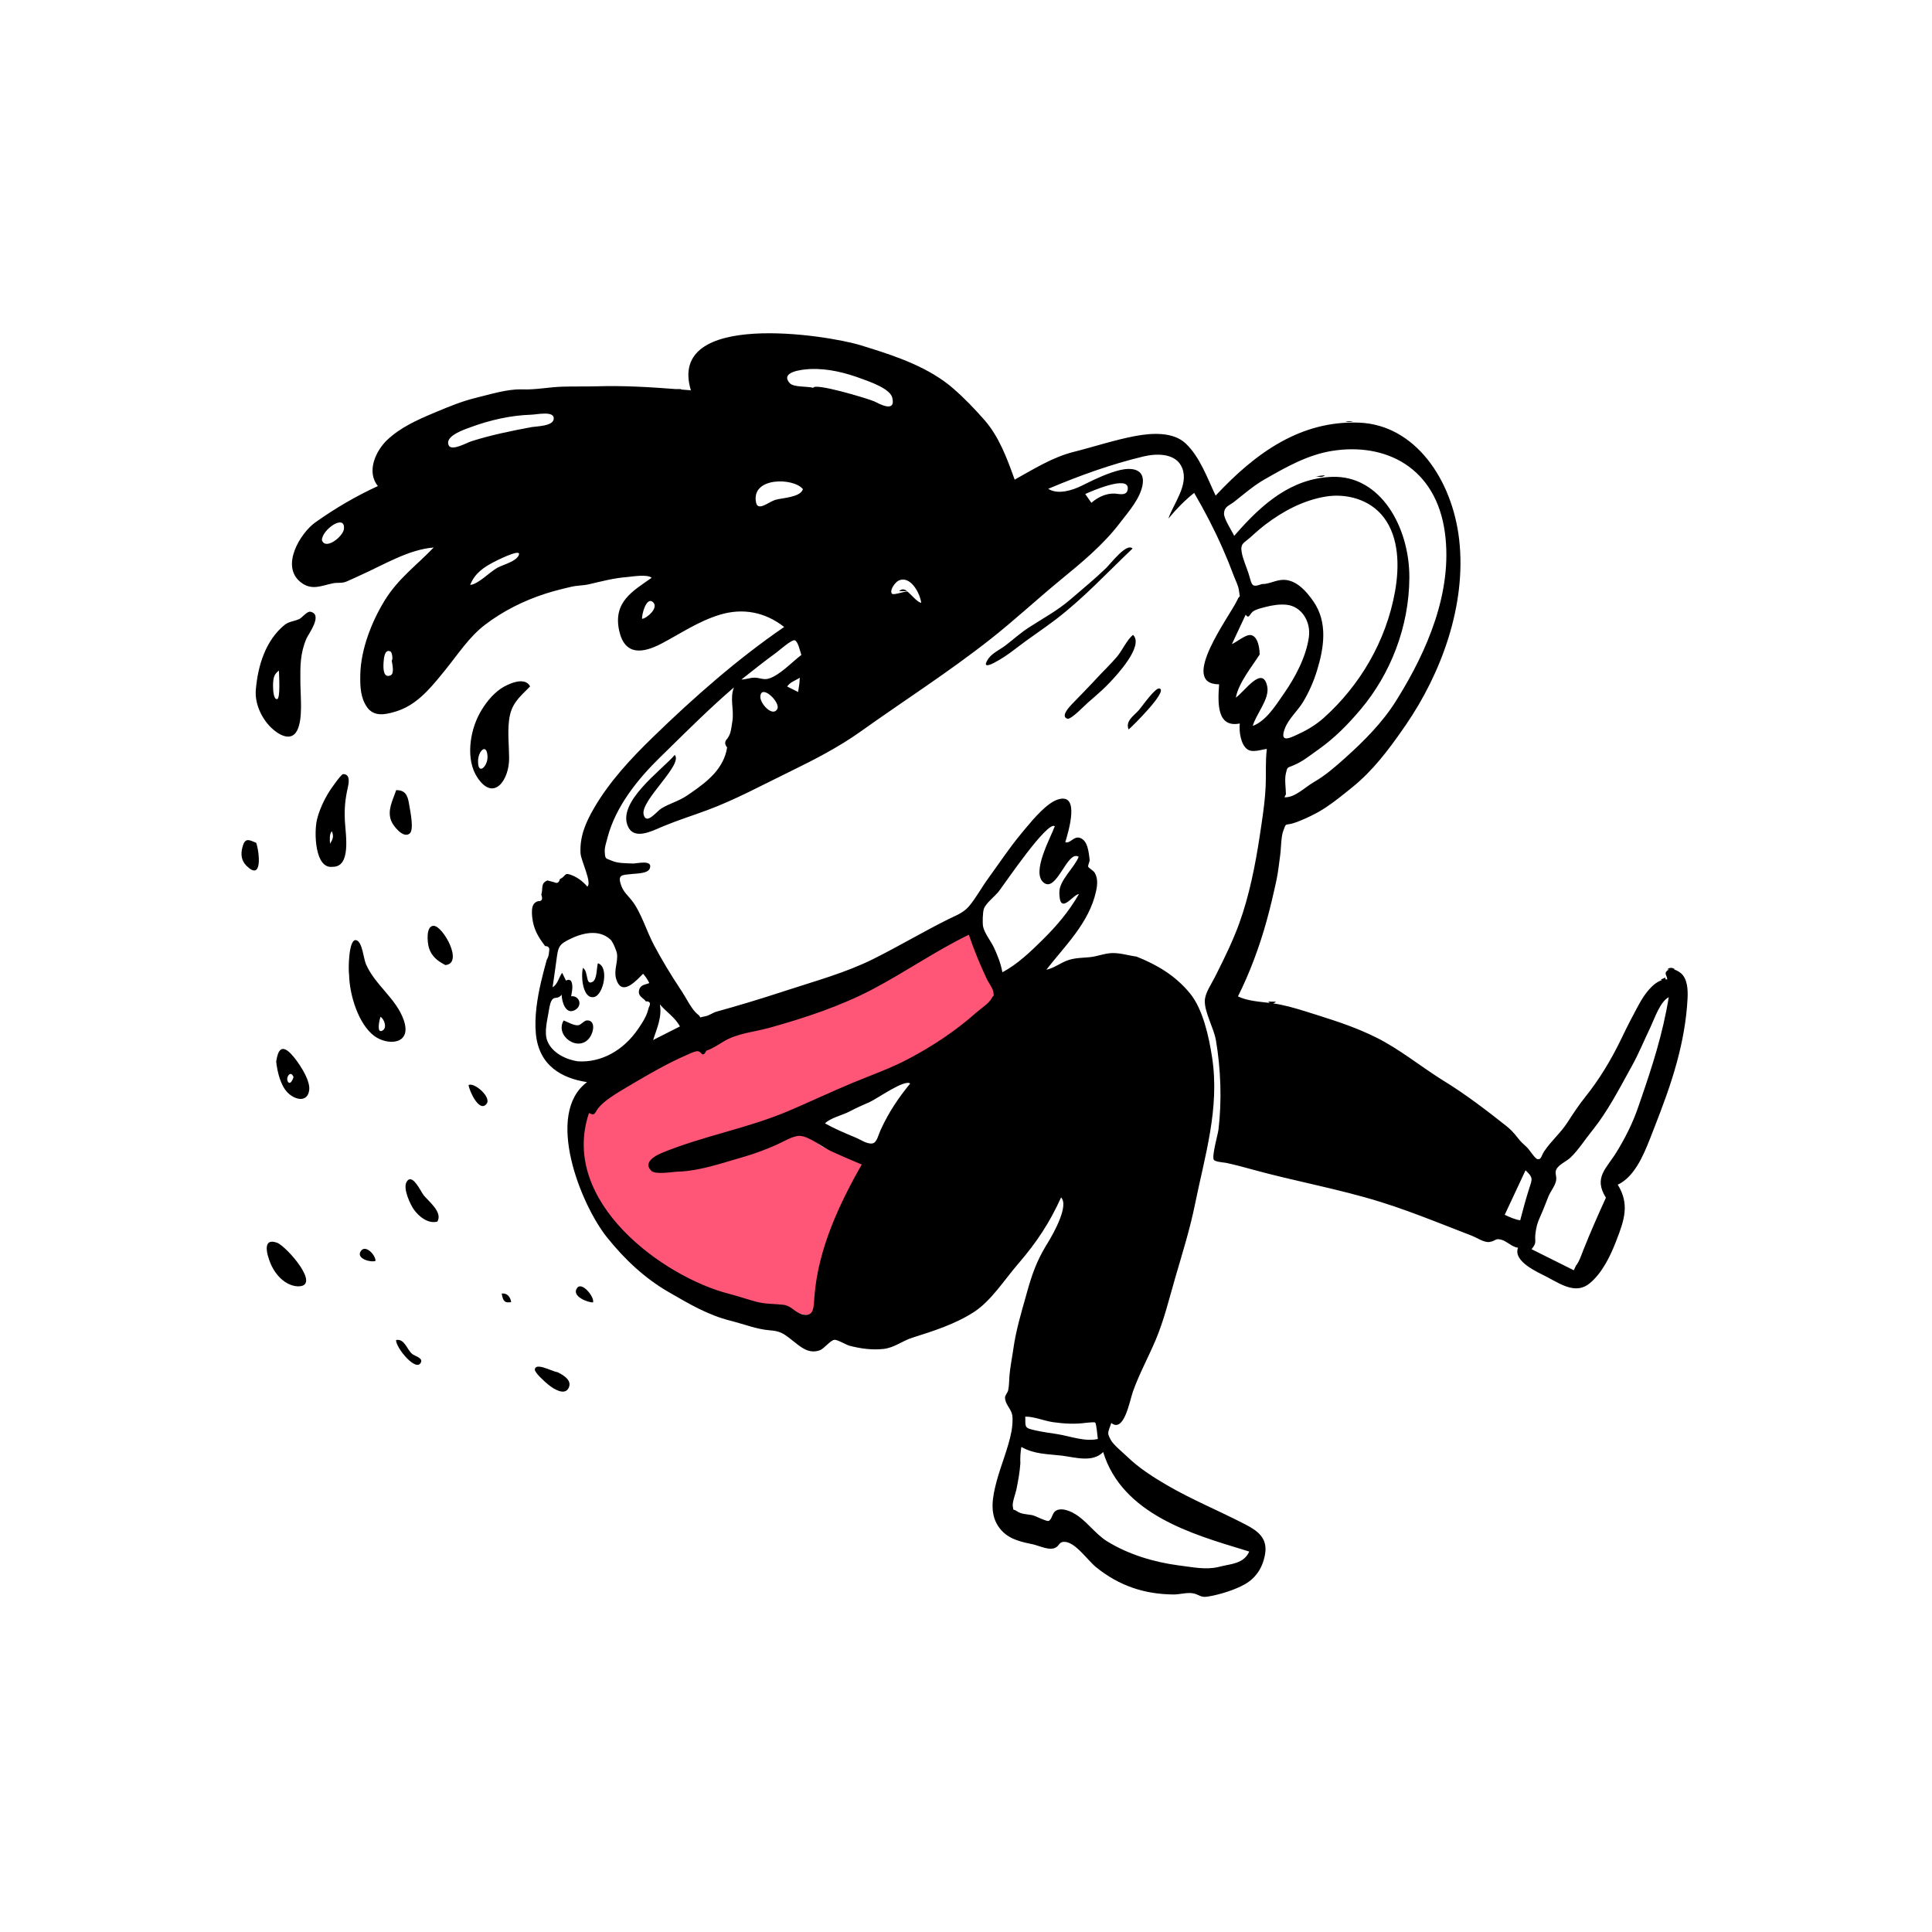 <svg width="400" height="400" viewBox="0 0 400 400" fill="none" xmlns="http://www.w3.org/2000/svg">
<path fill-rule="evenodd" clip-rule="evenodd" d="M125.491 226.083C127.016 224.907 130.133 220.698 131.767 219.725C135.398 217.563 151.578 213.311 152.104 213.06C152.905 212.677 158.11 211.341 161.143 210.496C168.264 208.513 193.783 195.703 200.509 192.418C201.368 194.975 208.456 206.263 207.24 207.42C203.236 211.228 196.06 215.971 191.422 218.7C187.671 220.907 183.698 222.734 179.687 224.226C175.134 225.919 172.008 227.735 167.47 229.468C163.005 231.172 168.341 236.503 170.634 237.604C173.206 238.84 177.19 239.467 179.818 240.538C175.191 248.676 171.305 258.554 170.527 268.302C170.34 270.649 168.76 272.8 166.189 272.097C164.863 271.735 152.624 269.89 150.628 269.375C137.306 265.937 113.389 247.931 119.548 229.468C120.959 230.205 124.18 227.094 125.491 226.083Z" fill="#FF5678"/>
<path fill-rule="evenodd" clip-rule="evenodd" d="M178.193 71.483L179.69 71.946C185.735 73.825 192.386 76.11 197.365 80.437C199.65 82.422 201.82 84.679 203.847 86.995C206.838 90.412 208.494 94.886 210.076 99.303C214.088 97.079 217.925 94.655 222.316 93.552C226.493 92.502 230.773 91.08 234.975 90.287L235.257 90.236C238.438 89.663 242.886 89.35 245.497 91.829C248.417 94.602 249.938 98.917 251.682 102.613C260.054 93.623 269.392 87.064 281.328 87.501C293.008 87.927 300.689 99.342 302.105 111.711C303.664 125.341 298.3 139.583 291.027 150.137L290.592 150.768C287.465 155.275 284.197 159.599 280.003 162.974L278.747 163.987C276.949 165.435 275.076 166.902 273.144 168.009C271.954 168.69 270.653 169.306 269.403 169.83C268.84 170.067 268.259 170.304 267.673 170.465L267.504 170.509C266.02 170.884 266.302 170.369 265.701 171.97C265.196 173.316 265.258 175.633 265.042 177.112C264.794 178.801 264.647 180.514 264.286 182.18C263.661 185.069 263.01 187.886 262.226 190.707C260.743 196.046 258.748 201.426 256.303 206.295C258.203 207.229 260.799 207.393 262.925 207.652C262.803 207.587 262.682 207.492 262.561 207.366L264.194 207.391C263.989 207.568 263.785 207.687 263.582 207.739L263.495 207.726C265.76 208.041 268.027 208.685 270.37 209.419L273.088 210.277C277.176 211.571 280.976 212.831 284.98 214.826C289.748 217.201 294.014 220.71 298.584 223.578L299.042 223.862C303.404 226.544 307.814 229.904 311.865 233.124C312.775 233.847 313.358 234.481 314.066 235.367L314.193 235.526C314.978 236.517 315.228 236.711 316.166 237.57C316.589 237.957 317.819 239.91 318.302 239.981C319.167 240.111 319.034 239.381 319.713 238.361C321.13 236.231 323.108 234.582 324.516 232.399C325.69 230.579 326.914 228.735 328.169 227.17C331.108 223.504 333.56 219.453 335.672 215.079L335.882 214.641C336.894 212.513 337.953 210.478 339.045 208.465L339.41 207.795C340.43 205.929 342.117 203.562 344.065 202.93C344.002 202.893 343.935 202.85 343.863 202.802L344.779 202.394C344.818 202.544 344.839 202.672 344.842 202.776C344.962 202.767 345.083 202.766 345.204 202.773C345.01 201.641 344.392 201.453 345.458 200.762C345.491 200.74 345.526 200.721 345.562 200.705L345.169 200.708C345.712 200.249 346.257 200.307 346.802 200.698L346.523 200.7C347.101 200.857 347.699 201.218 348.012 201.487C349.414 202.685 349.476 205.01 349.388 206.757C349.16 211.258 348.328 215.701 347.168 219.957C345.885 224.664 344.303 228.861 342.574 233.304L341.671 235.619C340.222 239.315 338.353 243.674 334.937 245.279C337.417 249.285 336.309 252.567 334.675 256.777L334.56 257.072C333.321 260.254 331.683 263.543 329.19 265.648C326.413 267.994 323.404 266.056 320.497 264.496L320.28 264.381C318.401 263.402 313.208 261.197 314.29 258.338C312.933 258.133 312.08 257.019 310.846 256.675C309.539 256.312 309.763 256.913 308.381 257.138C307.32 257.311 305.734 256.236 304.736 255.851C303.068 255.21 301.406 254.551 299.74 253.902L297.265 252.939C293.423 251.451 289.61 250.018 285.712 248.813C276.905 246.089 267.989 244.545 259.213 242.113C257.454 241.625 255.704 241.155 253.873 240.764L253.79 240.75C253.269 240.668 251.518 240.533 251.293 240.102C250.876 239.299 252.16 234.806 252.27 233.89C252.993 227.879 252.757 221.298 251.738 215.356C251.315 212.885 249.424 209.686 249.441 207.275C249.452 205.657 250.719 203.891 251.463 202.425L251.924 201.514C253.619 198.151 255.343 194.573 256.592 191.117C258.622 185.505 259.887 179.19 260.803 173.162L261.171 170.7C261.564 168.053 261.943 165.297 262.047 162.691C262.147 160.208 261.967 157.603 262.285 155.06C261.071 155.19 259.353 155.902 258.259 155.14C256.877 154.178 256.506 151.431 256.683 149.791C251.953 150.725 252.11 145.649 252.403 141.68C243.94 141.68 254.585 127.59 256.126 124.313L256.17 124.217C256.798 122.798 256.78 124.392 256.502 122.197C256.38 121.232 255.797 120.163 255.468 119.276C254.749 117.339 253.972 115.432 253.143 113.553C251.39 109.585 249.405 105.75 247.238 102.053C245.287 103.591 243.529 105.412 241.9 107.366C242.945 104.273 246.137 100.441 244.772 96.93C243.506 93.674 239.279 93.9 236.782 94.495C229.998 96.114 223.492 98.471 217.029 101.201C218.996 102.477 221.989 101.531 223.98 100.555L224.68 100.207C226.972 99.07 229.409 97.93 231.851 97.33L231.995 97.296C234.29 96.771 237.193 97.028 236.538 100.484C236.018 103.225 233.727 105.868 232.102 107.965L231.894 108.235C228.301 112.946 223.796 116.592 219.371 120.235C214.615 124.152 210.032 128.407 205.215 132.21C196.508 139.085 187.145 145.06 178.149 151.478C173.625 154.704 168.518 157.321 163.599 159.727L163.108 159.967C157.531 162.685 152.184 165.596 146.398 167.743C143.399 168.856 140.425 169.786 137.474 171.008L136.843 171.274C134.863 172.125 131.417 173.828 130.11 171.304C127.454 166.176 137.064 159.431 139.698 156.296C141.515 158.293 132.555 165.734 133.257 168.641C133.808 170.926 135.939 167.976 136.968 167.353C138.631 166.347 140.6 165.841 142.272 164.692L143.29 163.991C146.462 161.786 149.841 159.146 150.547 154.752C150.002 154.101 150.009 153.501 150.568 152.951C150.816 152.616 151.013 152.249 151.158 151.848C151.402 151.083 151.5 150.125 151.631 149.313C152.017 146.915 151.048 144.67 151.953 142.324C147.13 146.46 142.477 151.086 137.887 155.592L136.577 156.875C132.138 161.217 127.508 166.883 125.798 173.34L125.731 173.599C125.519 174.44 125.168 175.394 125.206 176.281L125.22 176.557C125.302 177.984 125.505 177.68 126.676 178.208C127.867 178.746 129.579 178.723 130.895 178.773L131.057 178.78C131.818 178.813 135.214 177.902 134.539 179.791C134.15 180.879 131.795 180.838 130.952 180.939L130.638 180.974C128.725 181.173 127.739 181.064 128.691 183.528C129.14 184.691 130.051 185.479 130.765 186.379C132.752 188.884 133.832 192.726 135.395 195.669C137.065 198.812 138.89 201.81 140.826 204.746L141.215 205.332C142.073 206.62 143.22 209.041 144.41 209.961C145.522 210.819 144.214 210.748 146.06 210.399C146.864 210.248 147.594 209.655 148.363 209.444C152.658 208.259 157.065 206.935 161.502 205.49L162.453 205.179C168.54 203.176 174.928 201.468 180.735 198.584C185.938 195.999 191.102 192.922 196.358 190.304C197.893 189.54 199.427 189.034 200.62 187.628C202.06 185.931 203.253 183.709 204.581 181.886C206.84 178.783 208.922 175.627 211.354 172.687L212.273 171.573C214.127 169.333 216.761 166.299 218.926 165.559C223.778 163.9 221.18 172.264 220.553 174.378C221.694 174.671 222.293 173.015 223.632 173.491C225.235 174.062 225.401 176.474 225.601 177.986C225.654 178.389 225.173 179.141 225.319 179.5C225.369 179.623 226.415 180.323 226.617 180.647C227.349 181.826 227.205 183.259 226.927 184.529C225.492 191.112 220.388 195.919 216.634 200.774C218.313 200.415 219.558 199.332 221.143 198.795C222.631 198.291 224.127 198.317 225.627 198.173C227.197 198.022 228.705 197.357 230.312 197.323C231.997 197.288 233.612 197.831 235.283 198.046C239.469 199.705 243.306 201.921 246.387 205.681C249.05 208.933 250.302 214.663 250.951 218.925C252.56 229.473 249.456 239.25 247.409 249.341C246.371 254.46 244.821 259.386 243.37 264.372C242.103 268.727 241.016 273.287 239.267 277.427C237.784 280.938 235.889 284.399 234.584 288.041L234.542 288.165C233.836 290.267 232.691 296.685 230.079 294.615L229.998 294.853C229.34 296.755 229.205 296.641 229.953 298.078C230.499 299.127 232.31 300.571 233.24 301.461L233.325 301.543C235.725 303.892 238.765 305.827 241.58 307.471C246.737 310.484 252.265 312.737 257.576 315.483L258.021 315.715C260.233 316.887 262.437 318.352 261.943 321.609C261.502 324.522 260.012 326.732 257.688 328.029C255.507 329.246 252.386 330.186 249.986 330.568C248.562 330.795 248.235 330.124 247.074 329.892C245.782 329.635 244.274 330.133 242.941 330.12C236.958 330.061 231.719 328.357 226.883 324.43C225.155 323.027 222.611 319.22 220.35 319.22C219.194 319.22 219.438 320.015 218.421 320.482C217.595 320.86 216.377 320.519 215.289 320.169L214.592 319.944C214.291 319.848 214.013 319.766 213.771 319.716L213.197 319.597C210.759 319.082 208.343 318.435 206.72 316.06C204.828 313.292 205.5 309.862 206.314 306.788C207.23 303.322 208.772 299.806 209.427 296.288C209.587 295.432 209.734 293.837 209.572 292.967C209.32 291.616 208.115 290.81 208.079 289.347C208.067 288.902 208.63 288.315 208.729 287.856C208.946 286.847 208.912 285.801 209.002 284.774C209.147 283.109 209.465 281.508 209.713 279.871L209.785 279.379C210.341 275.419 211.418 271.87 212.482 268.076L212.609 267.619C213.654 263.864 214.65 261.046 216.62 257.817L216.962 257.259C218.209 255.205 221.342 249.595 219.682 247.917C217.337 253.13 214.603 257.221 211.052 261.368L210.808 261.651C208.001 264.897 205.256 269.261 201.743 271.573C197.88 274.115 193.159 275.611 188.893 276.955C186.864 277.594 185.181 279.011 182.993 279.274C180.623 279.557 178.21 279.223 175.889 278.625C175.235 278.456 173.35 277.32 172.759 277.392C171.888 277.499 170.635 279.257 169.678 279.579C167.393 280.351 165.819 278.917 164.092 277.552L163.631 277.191C161.997 275.923 161.355 275.586 159.291 275.417C156.692 275.204 154.162 274.2 151.607 273.535L151.288 273.454C146.606 272.291 142.626 269.935 138.37 267.469C133.491 264.643 129.319 260.744 125.641 256.14C120.236 249.37 112.708 230.611 121.538 224.043C116.34 223.244 111.579 220.675 110.945 214.016C110.614 210.532 111.237 206.673 112.011 203.315C112.365 201.781 112.786 200.257 113.19 198.74C113.493 198.227 113.654 197.666 113.671 197.057C113.858 196.267 113.589 195.874 112.864 195.877L112.656 195.6C111.392 193.899 110.452 192.334 110.189 189.894L110.171 189.713C110.094 188.903 110.061 187.779 110.536 187.136C110.774 186.857 111.06 186.671 111.394 186.577C112.196 186.629 112.423 186.182 112.074 185.236C112.464 183.895 111.886 182.851 113.354 182.291C113.825 182.404 114.293 182.528 114.76 182.662C115.356 182.97 115.743 182.747 115.923 181.996C117.306 181.384 116.668 180.478 118.547 181.266C119.685 181.743 120.767 182.565 121.595 183.565C122.634 182.811 120.271 178.145 120.192 176.657C120.006 173.149 121.287 170.248 122.955 167.366C126.196 161.766 130.72 156.95 135.182 152.618C143.727 144.32 152.705 136.42 162.354 129.809C158.374 126.681 153.723 125.833 148.987 127.287C144.62 128.627 141.081 131.062 137.061 133.192L136.838 133.308C133.181 135.194 129.362 135.866 128.198 130.592C126.868 124.563 131.112 122.325 134.919 119.622C134.009 118.854 131.101 119.347 129.817 119.474L129.655 119.488C127.019 119.699 124.498 120.373 121.936 120.968C120.707 121.254 119.578 121.19 118.361 121.469C116.552 121.885 114.662 122.351 112.831 122.943C108.476 124.353 104.152 126.492 100.388 129.375C97.135 131.865 94.879 135.382 92.258 138.621L91.547 139.498C88.804 142.876 86.053 146.055 81.973 147.299L81.67 147.39C79.665 147.982 77.393 148.405 75.993 146.41C74.624 144.459 74.548 142.109 74.593 139.724C74.692 134.457 76.94 128.765 79.556 124.461C82.395 119.789 86.197 117.114 89.79 113.353C84.597 113.773 79.579 116.871 74.803 119.012C73.798 119.463 72.784 119.969 71.773 120.387C70.695 120.831 69.982 120.559 68.949 120.763C66.593 121.228 64.57 122.352 62.278 120.56C57.942 117.171 62.286 110.277 65.271 108.162C69.429 105.216 73.659 102.735 78.24 100.634C75.76 97.59 77.878 93.246 80.164 91.086C82.918 88.484 86.389 86.94 89.724 85.535L90.223 85.325C92.979 84.168 95.686 83.057 98.549 82.361C101.467 81.652 104.865 80.579 107.853 80.612L108.132 80.619C110.996 80.719 113.536 80.148 116.436 80.057C118.85 79.981 121.269 80.047 123.682 79.976C129.091 79.818 134.517 80.135 139.846 80.551L141.098 80.549C141.025 80.58 140.952 80.608 140.879 80.633C141.601 80.691 142.321 80.75 143.038 80.81C138.01 64.172 171.128 69.31 178.193 71.483ZM211.463 299.575C211.265 300.775 211.205 301.77 211.254 302.99C211.123 304.827 210.793 306.636 210.425 308.429C210.293 309.072 209.551 311.104 209.681 311.828L209.735 312.152C209.848 312.873 209.71 312.323 210.536 312.879C211.502 313.53 212.626 313.491 213.684 313.689C214.336 313.811 216.728 315.085 217.13 314.884C217.833 314.532 217.811 313.292 218.583 312.8C219.634 312.13 221.183 312.704 222.175 313.228C224.827 314.628 226.648 317.525 229.214 319.111C233.677 321.87 238.956 323.422 243.948 324.089L244.26 324.129C246.937 324.468 249.675 325.056 252.324 324.417L252.763 324.305C254.874 323.784 257.516 323.751 258.643 321.235L257.376 320.844C247.047 317.683 232.329 313.534 228.401 300.629C226.209 302.877 222.568 301.718 219.89 301.382L219.769 301.367C216.811 301.02 214.168 301.101 211.463 299.575ZM212.279 293.293L212.278 294.102C212.283 295.632 212.427 295.7 214.309 296.132C215.822 296.479 217.358 296.675 218.887 296.917C221.581 297.343 224.571 298.54 227.297 297.925L227.286 297.842C227.209 297.241 227.007 294.781 226.74 294.525C226.581 294.374 225.11 294.577 224.879 294.574C222.588 294.891 220.388 294.772 218.095 294.455C216.165 294.188 214.2 293.293 212.279 293.293ZM113.47 283.44L114.333 283.765C114.787 283.935 115.185 284.073 115.453 284.107L115.814 284.294C116.848 284.846 118.462 285.865 117.731 287.354C116.897 289.055 114.549 287.505 113.564 286.71L113.388 286.564C112.813 286.078 110.638 284.173 110.735 283.509C110.868 282.587 112.204 282.974 113.47 283.44ZM85.339 280.323C85.83 280.741 87.517 281.109 87.178 281.996C86.287 284.327 81.913 279.003 82 277.436C83.778 277.113 84.193 279.349 85.339 280.323ZM200.586 193.525C193.819 196.81 187.381 201.281 180.713 204.792C174.001 208.325 166.431 210.818 159.252 212.806C156.196 213.652 152.683 213.92 149.88 215.592C148.689 216.302 147.512 217.124 146.237 217.535C145.86 218.352 145.49 218.513 145.124 218.015C144.895 217.725 144.599 217.602 144.236 217.647C143.516 217.785 142.783 218.151 142.101 218.458L141.931 218.534C138.608 219.992 135.412 221.781 132.25 223.633L129.946 224.988C128.691 225.725 127.434 226.479 126.241 227.318C125.389 227.919 124.625 228.524 123.928 229.349C123.092 230.337 123.291 231.15 121.938 230.447C115.747 248.892 137.502 264.423 150.894 267.858C152.749 268.334 154.559 268.957 156.406 269.468C158.419 270.024 160.207 269.914 162.216 270.147C163.815 270.332 164.577 271.73 166.084 272.115C168.601 272.759 168.447 270.618 168.627 268.324C169.392 258.596 173.778 249.211 178.421 241.094C176.3 240.236 174.199 239.299 172.105 238.358C170.314 237.554 167.571 235.292 165.645 235.172C164.22 235.084 162.05 236.46 160.666 237.064C158.516 238.003 156.36 238.813 154.13 239.474L153.001 239.801C149.082 240.945 144.795 242.375 140.769 242.56L140.434 242.573C139.181 242.609 135.745 243.269 134.844 242.393C133.125 240.722 135.511 239.33 136.95 238.733C145.525 235.179 154.631 233.669 163.231 230.025C167.657 228.149 172.036 226.056 176.49 224.208C180.329 222.616 184.35 221.206 188.059 219.247C192.959 216.662 197.879 213.44 202.121 209.645C202.97 208.886 204.75 207.758 205.332 206.657C205.844 205.688 205.78 206.655 205.674 205.48C205.597 204.636 204.685 203.492 204.31 202.695C202.912 199.723 201.648 196.67 200.586 193.525ZM122.786 269.639C121.895 269.739 118.134 268.402 119.527 266.611C120.506 265.353 123.106 268.5 122.786 269.639ZM105.834 269.59C104.54 269.799 104.141 269.451 103.875 267.811C104.909 267.689 105.656 268.395 105.834 269.59ZM57.353 257.292C59.315 257.996 66.88 266.641 61.474 266.31C59.117 266.107 57.1 264.091 56.064 261.703L56.01 261.577C55.153 259.523 54.342 256.213 57.353 257.292ZM345.496 206.458C343.699 207.386 342.563 210.868 341.656 212.792L341.603 212.903C340.371 215.454 339.287 218.131 337.918 220.603L337.466 221.422C335.132 225.668 332.798 230.111 329.865 233.814L329.58 234.171C328.103 235.987 326.852 238.031 325.149 239.668C324.37 240.416 322.881 241.03 322.307 241.965C321.766 242.848 322.371 243.412 322.166 244.467C321.955 245.548 320.988 246.702 320.573 247.744C320.028 249.112 319.52 250.484 318.912 251.822C318.248 253.281 318.067 254.044 317.888 255.47C317.693 257.029 318.292 257.191 317.089 258.628L325.837 262.993L326.303 262.006C326.902 261.348 327.453 259.723 327.796 258.853C329.228 255.223 330.846 251.579 332.486 247.974C329.872 243.798 332.572 241.978 334.697 238.512C336.397 235.74 337.961 232.684 339.038 229.589L339.586 228.012C342.06 220.86 344.256 214.09 345.496 206.458ZM77.754 261.046C76.869 261.446 73.678 260.622 74.682 259.054C75.637 257.561 77.755 259.806 77.754 261.046ZM87.678 247.409L87.699 247.437C88.646 248.653 91.743 250.981 90.541 252.921C88.688 253.398 86.854 252.017 85.714 250.459C85.005 249.489 83.355 246.087 84.186 244.687C85.332 242.757 87.056 246.57 87.678 247.409ZM315.843 242.301L311.538 251.508C312.56 252 313.626 252.478 314.74 252.647C315.292 250.556 315.845 248.477 316.49 246.418L316.623 246.003C317.25 244.081 317.462 243.81 315.843 242.301ZM180.07 228.163L180.018 228.186C178.573 228.804 177.21 229.427 175.796 230.166C174.465 230.861 171.838 231.483 170.81 232.587C172.884 233.742 175.002 234.625 177.169 235.529C178.132 235.929 179.632 236.98 180.695 236.716C181.565 236.499 181.844 235 182.301 233.996C183.972 230.324 185.968 227.362 188.442 224.334C187.306 223.397 181.596 227.472 180.07 228.163ZM100.756 228.511C99.242 230.521 97.104 225.735 97.018 224.635C98.24 224.056 101.769 227.167 100.756 228.511ZM60.228 218.166C61.574 219.551 64.28 223.49 64.023 225.638C63.686 228.455 60.944 227.655 59.523 226.183C58.066 224.673 57.423 221.919 57.183 219.824L57.207 219.657C57.548 217.402 58.317 216.198 60.228 218.166ZM59.621 223.975C60.147 224.735 60.697 223.305 60.775 222.996C60.162 221.39 59.065 223.173 59.621 223.975ZM117.789 194.529L117.595 194.629C115.995 195.465 115.61 195.938 115.329 197.868L115.313 197.983C115.015 200.123 114.739 202.263 114.409 204.397C115.487 203.761 115.684 202.388 116.386 201.399L117.177 203.027C117.548 202.792 117.895 202.804 118.216 203.065C118.736 203.97 118.409 205.312 118.249 206.261C119.983 206.077 120.716 208.267 118.968 209.154C117.156 210.073 116.34 207.568 116.278 205.946C115.602 206.859 114.908 206.371 114.437 206.84C113.985 207.29 113.796 208.21 113.634 209.23L113.614 209.358C113.338 211.118 112.634 213.658 113.286 215.423C114.253 218.046 117.338 219.41 119.608 219.732C124.48 220.065 129.1 217.456 132.098 213.053L132.345 212.69C133.001 211.72 133.643 210.719 134.037 209.577L134.324 208.6C134.79 207.701 134.586 207.277 133.714 207.327C133.222 206.565 131.977 206.308 132.331 204.926C132.598 203.883 133.583 203.866 134.439 203.538L134.302 203.282C133.952 202.633 133.69 202.24 133.147 201.599L132.526 202.233C130.896 203.876 128.549 205.938 127.569 202.674C127.033 200.893 127.976 199.191 127.742 197.473C127.646 196.763 126.85 194.948 126.389 194.524C123.933 192.261 120.395 193.197 117.789 194.529ZM121.558 211.262C123.293 211.264 122.971 213.535 122.133 214.753C119.865 218.05 114.798 214.475 116.702 211.273C117.418 211.548 118.859 212.379 119.694 212.269C120.362 212.18 120.913 211.261 121.558 211.262ZM73.776 194.66C75.043 195.05 75.252 198.441 75.768 199.622C77.689 204.017 82.1 206.754 83.621 211.29C85.318 216.356 80.186 216.514 77.462 214.462C74.238 212.033 72.372 206.085 72.276 201.846C72.086 200.789 72.163 194.164 73.776 194.66ZM136.612 207.936C137.109 210.573 135.989 212.919 135.22 215.326L140.771 212.513C139.769 210.631 137.967 209.542 136.612 207.936ZM78.783 210.523L78.758 210.592C78.49 211.381 77.96 214.002 79.153 213.386C80.241 212.824 79.536 210.962 78.783 210.523ZM123.785 199.437C126.152 200.129 124.973 206.02 122.983 206.425C120.641 206.902 120.233 202.112 120.695 200.381C121.901 201.191 121.155 204.083 122.674 203.284C123.64 202.775 123.493 200.423 123.785 199.437ZM206.823 184.508C206.03 185.545 204.156 186.926 203.709 188.136C203.442 188.856 203.404 191.142 203.533 191.804C203.801 193.19 205.159 194.849 205.764 196.139C206.529 197.772 207.196 199.469 207.531 201.285C210.554 199.737 213.419 196.992 215.898 194.535C218.744 191.713 221.295 188.756 223.379 185.104C222.125 185.177 219.357 189.741 219.326 184.772C219.31 182.237 222.38 179.74 223.332 177.389C220.962 175.875 218.79 184.923 216.071 182.73C213.451 180.616 217.585 173.351 218.381 171.058C216.844 169.901 208.09 182.851 206.823 184.508ZM89.791 191.678C91.7 191.697 96.07 199.458 92.211 199.807L91.988 199.688C90.621 198.947 89.379 198.032 88.825 196.303C88.453 195.142 88.141 191.662 89.791 191.678ZM53.045 174.498L53.084 174.614C53.72 176.581 54.353 182.566 51.013 179.231C49.972 178.193 49.815 176.896 50.174 175.47C50.692 173.403 51.446 173.813 53.045 174.498ZM71.037 160.27C72.624 160.241 72.188 162.27 72.016 163.026C71.497 165.32 71.279 167.251 71.395 169.752L71.409 170.032C71.564 172.855 72.746 179.557 68.829 179.464C65.181 179.926 64.998 172.317 65.623 169.705C66.104 167.696 67.117 165.542 68.178 163.87L68.325 163.643C68.671 163.123 70.639 160.277 71.037 160.27ZM68.695 172.094C68.185 172.721 68.275 173.618 68.323 174.68C69.023 173.611 69.094 173.04 68.695 172.094ZM84.671 166.33L84.723 166.65C84.945 167.977 85.743 171.747 84.85 172.541C83.528 173.718 81.424 171.022 80.999 169.964C80.123 167.785 81.334 165.642 82.024 163.596C83.9 163.557 84.395 164.685 84.671 166.33ZM275.759 93.359C270.747 94.164 266.272 96.697 261.786 99.268C259.525 100.564 257.617 102.245 255.546 103.873C254.471 104.718 253.49 104.827 253.42 106.305C253.367 107.418 255.068 109.936 255.527 110.945L255.866 110.556C261.403 104.23 267.399 99.057 275.734 98.731C285.853 98.336 291.837 109.194 291.792 119.591C291.749 129.788 287.863 139.596 281.668 146.924C278.935 150.156 276.326 152.769 273.014 155.142L272.711 155.357C270.988 156.569 269.716 157.657 267.79 158.461L267.56 158.555C266.442 159.001 266.548 158.816 266.221 160.159C265.926 161.37 266.227 163.198 266.236 164.456L265.92 165.068C268.056 165.184 270.048 163.099 271.875 162.013L271.994 161.944C274.309 160.619 276.375 158.832 278.407 157.01L278.671 156.772C282.404 153.413 286.186 149.629 288.964 145.22L289.337 144.623C295.417 134.835 300.817 122.555 299.151 110.275C297.319 96.769 286.881 91.571 275.759 93.359ZM109.752 142.117L109.52 142.351C107.416 144.466 105.809 145.763 105.396 149.111C105.073 151.74 105.395 154.344 105.408 156.991C105.432 161.43 102.264 166.096 98.856 161.008C96.37 157.297 97.262 151.462 99.289 147.732C100.353 145.775 101.872 143.84 103.626 142.62L103.731 142.549C105.132 141.614 108.685 139.953 109.752 142.117ZM98.98 157.735C98.98 160.56 101.007 158.648 100.934 156.638C100.828 153.68 98.886 155.501 98.98 157.735ZM274.451 102.814C269.868 103.578 265.714 105.775 261.982 108.603C261.139 109.242 260.351 109.927 259.564 110.632L258.887 111.241C257.552 112.447 256.752 112.478 257.086 114.368C257.334 115.773 258.01 117.228 258.446 118.576L258.544 118.887C259.241 121.154 259.06 121.72 261.248 120.927C262.813 120.956 264.239 119.997 265.87 120.05C268.436 120.134 270.467 122.386 271.956 124.556C274.902 128.852 274.151 134.033 272.671 138.84C271.962 141.138 270.99 143.343 269.775 145.354C268.7 147.134 266.777 148.818 266.027 150.8C265.024 153.448 266.472 153.039 267.871 152.417L268.815 151.981C270.738 151.102 272.541 150.01 274.173 148.539C281.446 141.983 286.98 132.871 288.833 122.406C289.737 117.3 289.668 111.331 286.525 107.163C283.652 103.352 278.691 102.107 274.451 102.814ZM64.29 126.657C66.911 127.257 63.883 131.198 63.439 132.235C62.155 135.238 62.152 137.9 62.191 141.065L62.199 141.735C62.23 144.368 62.714 148.808 61.541 151.192C60.305 153.7 57.641 152.12 56.117 150.633L56.063 150.579C54.153 148.683 52.709 145.663 52.969 142.774C53.4 137.711 55.037 132.564 58.887 129.409C59.839 128.629 60.916 128.657 61.96 128.165C62.587 127.869 63.578 126.494 64.29 126.657ZM240.062 142.542C241.905 143.005 234.583 150.253 233.677 151.032C232.935 149.316 234.723 148.199 235.73 147.093L235.781 147.036C236.432 146.301 239.165 142.317 240.062 142.542ZM261.979 125.675L261.216 125.877C260.617 126.038 259.935 126.244 259.482 126.552C258.722 127.068 258.618 128.277 257.903 127.271L255.051 133.353C255.997 132.965 257.927 131.316 258.961 131.487C260.175 131.687 260.613 133.33 260.749 134.634L260.766 134.809C260.787 135.062 260.798 135.298 260.801 135.503C259.189 138.04 256.44 141.362 255.865 144.427C257.641 143.248 261.396 137.573 262.363 142.094C262.918 144.688 260.07 147.78 259.371 150.292C262.068 149.288 264.017 146.223 265.718 143.747L265.914 143.464C268.142 140.25 270.416 136.014 270.985 131.927C271.445 128.621 269.418 125.539 266.406 125.215C264.938 125.056 263.408 125.301 261.979 125.675ZM234.586 131.447C236.932 133.719 231.063 139.94 229.724 141.35C228.638 142.494 227.468 143.543 226.286 144.566L225.223 145.482C224.682 145.946 221.734 149.051 220.985 148.8C219.598 148.335 221.225 146.529 221.845 145.877L221.951 145.765C223.378 144.277 224.831 142.827 226.24 141.317L226.841 140.667C228.279 139.092 229.836 137.634 231.226 136.009C232.352 134.693 233.298 132.462 234.586 131.447ZM157.424 144.278C157.388 145.716 159.956 148.482 160.913 146.823C161.718 145.429 157.489 141.415 157.424 144.278ZM57.75 138.838C56.825 139.522 56.564 140.194 56.532 141.774L56.53 142.023C56.535 142.889 56.64 144.829 57.359 144.747C58.109 144.662 57.75 139.669 57.75 138.838ZM165.586 140.316C164.7 140.905 163.603 141.184 162.974 142.134L165.241 143.272L165.515 141.43L165.586 140.316ZM160.759 135.092C158.299 136.876 155.902 138.794 153.505 140.685C154.423 140.685 155.256 140.315 156.168 140.307C157.252 140.297 158.03 140.801 159.087 140.513C161.357 139.896 163.993 137.049 165.913 135.591C165.682 134.973 165.222 132.741 164.54 132.565C163.875 132.393 161.252 134.735 160.759 135.092ZM79.416 137.077L79.395 137.501C79.358 138.434 79.372 140.433 80.844 139.837C81.736 139.476 81.183 137.369 81.099 136.751C81.359 136.699 81.246 135.088 80.836 134.882C79.675 134.298 79.468 136.209 79.416 137.077ZM234.481 113.57C229.264 118.521 224.312 123.881 218.639 128.212C215.863 130.331 212.962 132.206 210.192 134.36C208.781 135.457 207.342 136.439 205.777 137.246L205.656 137.307C204.343 137.962 203.524 138.001 204.638 136.36C205.404 135.23 207.123 134.443 208.167 133.64C209.775 132.403 211.292 131.032 212.983 129.935C215.964 127.999 218.926 126.437 221.673 124.064C224.112 121.958 226.628 119.902 228.955 117.664L229.031 117.59C230.11 116.498 233.292 112.329 234.481 113.57ZM132.945 128.122C133.94 128.027 136.514 125.777 135.163 124.639C133.801 123.491 132.822 127.338 132.945 128.122ZM185.939 120.269C185.347 120.592 184.104 122.201 184.666 122.911C184.967 123.29 187.066 122.462 187.851 122.46C188.492 122.922 189.964 124.764 190.728 124.796L190.707 124.653C190.363 122.503 188.3 118.98 185.939 120.269ZM187.789 122.39L186.157 122.396C186.7 121.872 187.244 121.929 187.789 122.39ZM102.141 116.411C100.116 117.485 98.29 118.708 97.344 121.101C99.058 120.942 101.312 118.477 102.964 117.556C104.082 116.933 107.124 116.19 107.455 114.775C107.743 113.546 102.581 116.177 102.141 116.411ZM66.652 111.843C67.396 113.99 71.075 111.064 71.212 109.488C71.492 106.263 66.614 109.696 66.652 111.843ZM156.538 104.055C156.922 105.923 159.111 103.939 160.482 103.504C161.843 103.071 165.697 103.014 166.239 101.282C164.339 98.859 155.436 98.707 156.538 104.055ZM224.685 102.278L225.958 104.104C227.323 102.909 228.983 102.138 230.734 102.188L230.828 102.193C231.732 102.254 233.434 102.773 233.5 101.122C233.612 98.34 225.892 101.733 224.685 102.278ZM274.316 98.386C273.689 99.014 273.012 98.596 272.357 98.632L274.316 98.386ZM109.844 85.866C105.738 86.003 101.451 86.968 97.541 88.411L96.394 88.836C94.854 89.42 92.171 90.605 92.894 92.195C93.478 93.477 96.624 91.665 97.575 91.363C101.651 90.068 105.848 89.213 110.023 88.434L110.131 88.416C111.256 88.245 114.47 88.214 114.641 86.764C114.858 84.934 111.037 85.864 109.844 85.866ZM280.193 87.365L278.56 87.363C279.105 87.132 279.649 87.208 280.193 87.365ZM167.779 76.407L167.352 76.431C166.229 76.505 161.336 76.952 163.535 79.348C164.333 80.216 167.192 79.942 168.373 80.296C168.585 79.199 179.497 82.449 181.013 83.105L181.103 83.146C181.933 83.542 185.529 85.601 184.737 82.334C184.277 80.435 179.932 78.987 178.539 78.467C175.087 77.177 171.453 76.251 167.779 76.407Z" fill="black"/>
</svg>
